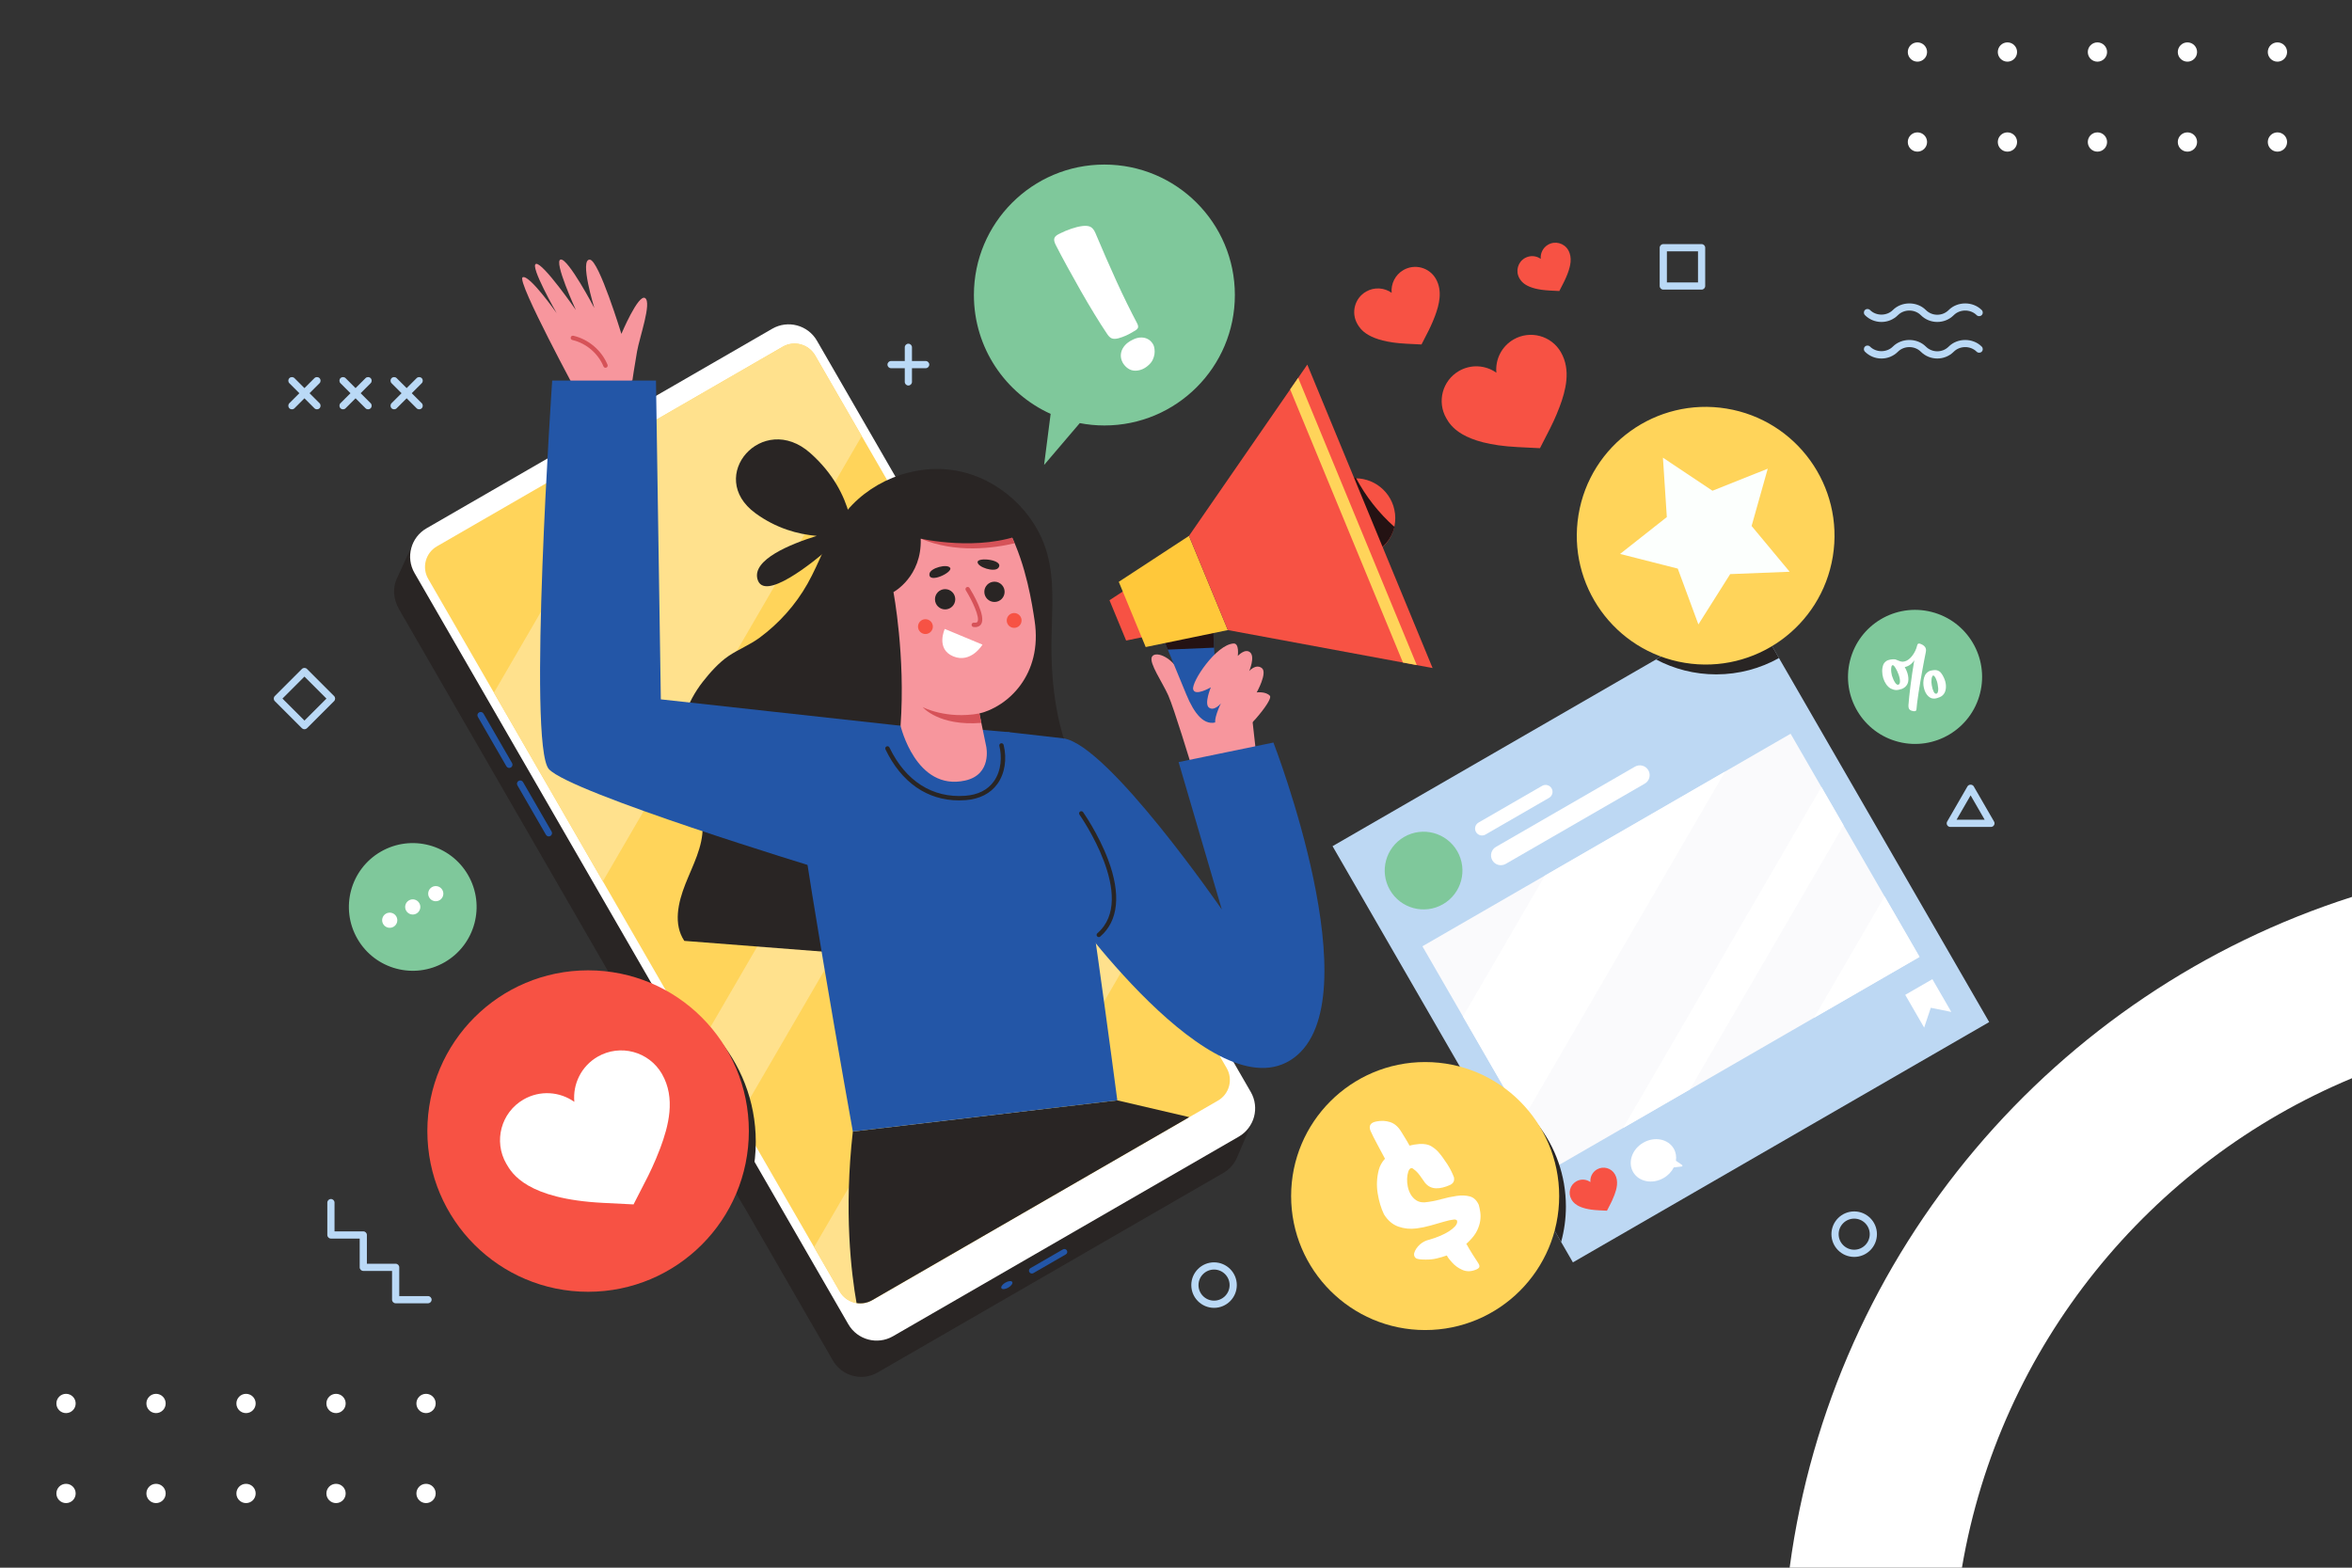 <?xml version="1.0" encoding="utf-8"?>
<!-- Generator: Adobe Illustrator 27.5.0, SVG Export Plug-In . SVG Version: 6.00 Build 0)  -->
<svg version="1.1" xmlns="http://www.w3.org/2000/svg" xmlns:xlink="http://www.w3.org/1999/xlink" x="0px" y="0px"
	 viewBox="0 0 750 500" style="enable-background:new 0 0 750 500;" xml:space="preserve">
<rect x="0" y="0" width="750" height="500" fill="#333333" stroke="none"/>
<g id="BACKGROUND">
	<g>
		<rect style="fill:none;" width="750" height="500"/>
		<path style="fill:none;" d="M0,0v259.55c3.079,0.094,6.165,0.156,9.267,0.156C161.238,259.706,286.78,146.613,306.365,0H0z"/>
		<path style="fill:#FFFFFF;" d="M570.681,500h54.935c12.01-70.75,59.943-129.263,124.385-156.115v-57.819
			C655.344,316.283,584.154,399.008,570.681,500z"/>
		<path style="fill:#FFFFFF;" d="M640.127,13.519c1.698,0,3.074,1.376,3.074,3.074c0,1.698-1.376,3.074-3.074,3.074
			c-1.698,0-3.074-1.376-3.074-3.074C637.052,14.896,638.429,13.519,640.127,13.519z M608.352,45.293
			c0,1.698,1.377,3.074,3.074,3.074s3.074-1.377,3.074-3.074c0-1.698-1.377-3.074-3.074-3.074S608.352,43.595,608.352,45.293z
			 M611.427,13.519c-1.698,0-3.074,1.376-3.074,3.074c0,1.698,1.377,3.074,3.074,3.074s3.074-1.376,3.074-3.074
			C614.501,14.896,613.125,13.519,611.427,13.519z M640.127,42.219c-1.698,0-3.074,1.376-3.074,3.074
			c0,1.698,1.377,3.074,3.074,3.074c1.698,0,3.074-1.377,3.074-3.074C643.201,43.595,641.825,42.219,640.127,42.219z
			 M665.752,16.594c0,1.698,1.376,3.074,3.074,3.074c1.698,0,3.074-1.376,3.074-3.074c0-1.698-1.376-3.074-3.074-3.074
			C667.128,13.519,665.752,14.896,665.752,16.594z M668.826,42.219c-1.698,0-3.074,1.376-3.074,3.074
			c0,1.698,1.376,3.074,3.074,3.074c1.698,0,3.074-1.377,3.074-3.074C671.901,43.595,670.524,42.219,668.826,42.219z
			 M694.452,16.594c0,1.698,1.376,3.074,3.074,3.074c1.698,0,3.074-1.376,3.074-3.074c0-1.698-1.376-3.074-3.074-3.074
			C695.828,13.519,694.452,14.896,694.452,16.594z M697.526,42.219c-1.698,0-3.074,1.376-3.074,3.074
			c0,1.698,1.376,3.074,3.074,3.074c1.698,0,3.074-1.377,3.074-3.074C700.6,43.595,699.224,42.219,697.526,42.219z M723.151,16.594
			c0,1.698,1.377,3.074,3.074,3.074c1.698,0,3.074-1.376,3.074-3.074c0-1.698-1.376-3.074-3.074-3.074
			C724.528,13.519,723.151,14.896,723.151,16.594z M726.226,42.219c-1.698,0-3.074,1.376-3.074,3.074
			c0,1.698,1.377,3.074,3.074,3.074c1.698,0,3.074-1.377,3.074-3.074C729.3,43.595,727.924,42.219,726.226,42.219z"/>
		<path style="fill:#FFFFFF;" d="M49.755,444.55c1.698,0,3.074,1.376,3.074,3.074c0,1.698-1.377,3.074-3.074,3.074
			s-3.074-1.377-3.074-3.074C46.68,445.927,48.057,444.55,49.755,444.55z M17.981,476.324c0,1.698,1.376,3.074,3.074,3.074
			c1.698,0,3.074-1.376,3.074-3.074c0-1.698-1.377-3.074-3.074-3.074C19.357,473.25,17.981,474.626,17.981,476.324z M21.055,444.55
			c-1.698,0-3.074,1.376-3.074,3.074c0,1.698,1.376,3.074,3.074,3.074c1.698,0,3.074-1.377,3.074-3.074
			C24.129,445.927,22.753,444.55,21.055,444.55z M49.755,473.25c-1.698,0-3.074,1.377-3.074,3.074c0,1.698,1.376,3.074,3.074,3.074
			s3.074-1.376,3.074-3.074C52.829,474.626,51.453,473.25,49.755,473.25z M75.38,447.625c0,1.698,1.377,3.074,3.074,3.074
			c1.698,0,3.074-1.377,3.074-3.074c0-1.698-1.376-3.074-3.074-3.074C76.757,444.55,75.38,445.927,75.38,447.625z M78.454,473.25
			c-1.698,0-3.074,1.377-3.074,3.074c0,1.698,1.377,3.074,3.074,3.074c1.698,0,3.074-1.376,3.074-3.074
			C81.529,474.626,80.152,473.25,78.454,473.25z M104.08,447.625c0,1.698,1.376,3.074,3.074,3.074c1.698,0,3.074-1.377,3.074-3.074
			c0-1.698-1.376-3.074-3.074-3.074C105.456,444.55,104.08,445.927,104.08,447.625z M107.154,473.25
			c-1.698,0-3.074,1.377-3.074,3.074c0,1.698,1.376,3.074,3.074,3.074c1.698,0,3.074-1.376,3.074-3.074
			C110.229,474.626,108.852,473.25,107.154,473.25z M132.779,447.625c0,1.698,1.376,3.074,3.074,3.074
			c1.698,0,3.074-1.377,3.074-3.074c0-1.698-1.377-3.074-3.074-3.074C134.156,444.55,132.779,445.927,132.779,447.625z
			 M135.854,473.25c-1.698,0-3.074,1.377-3.074,3.074c0,1.698,1.376,3.074,3.074,3.074c1.698,0,3.074-1.376,3.074-3.074
			C138.928,474.626,137.552,473.25,135.854,473.25z"/>
	</g>
</g>
<g id="OBJECTS">
	<g>
		<path style="fill:#292524;" d="M394.518,361.065c-0.172-0.414-0.367-0.823-0.597-1.221L255.582,120.236
			c-2.88-4.988-9.258-6.697-14.246-3.817l-107.244,61.918l-2.618-4.534l-4.912,10.687c-1.445,3.002-1.097,6.732,0.694,9.835
			l138.338,239.608c2.88,4.988,9.258,6.697,14.246,3.817l110.263-63.66c2.058-1.188,3.558-2.972,4.408-5.009l4.909-11.544
			L394.518,361.065z"/>
		<path style="fill:#FFFFFF;" d="M395.025,362.518l-110.263,63.66c-4.988,2.88-11.366,1.171-14.246-3.817L132.178,182.753
			c-2.88-4.988-1.171-11.366,3.817-14.246l110.263-63.661c4.988-2.88,11.366-1.171,14.246,3.817l138.338,239.608
			C401.722,353.26,400.013,359.638,395.025,362.518z"/>
		<g>
			<path style="fill:#F75244;" d="M178.814,148.117c-0.173,0-0.341-0.089-0.434-0.25c-0.138-0.239-0.056-0.545,0.183-0.683
				l27.944-16.134c0.237-0.138,0.544-0.057,0.683,0.183c0.138,0.239,0.056,0.545-0.183,0.683l-27.944,16.134
				C178.985,148.096,178.899,148.117,178.814,148.117z"/>
		</g>
		<path style="fill:#FFD45A;" d="M278.125,414.683c-3.622,2.091-8.27,0.846-10.361-2.776L136.537,184.615
			c-2.091-3.622-0.846-8.27,2.776-10.361l110.263-63.66c3.622-2.091,8.27-0.846,10.361,2.776l131.227,227.293
			c2.091,3.622,0.846,8.27-2.776,10.361L278.125,414.683z"/>
		<path style="fill:#FFE18D;" d="M365.537,296.274l-59.445,102.263l-27.966,16.146c-3.622,2.091-8.27,0.846-10.361-2.776
			l-8.169-14.148l82.547-142.004L365.537,296.274z M192.234,281.085l82.547-142.005l-14.844-25.711
			c-2.091-3.622-6.739-4.867-10.361-2.776l-42.064,24.286l-50.014,86.04L192.234,281.085z M318.212,214.304l-12.87-22.292
			l-82.547,142.004l12.87,22.292L318.212,214.304z"/>
		<path style="fill:#292524;" d="M356.288,350.952l-84.336,9.941c-2.897,25.592-0.489,45.295,1.184,54.705
			c1.662,0.267,3.421-0.01,4.989-0.916l101.112-58.377L356.288,350.952z"/>
		<path style="fill:#2356A7;" d="M162.904,244.792L162.904,244.792c-0.497,0.287-1.133,0.117-1.42-0.381l-9.106-15.772
			c-0.287-0.497-0.117-1.133,0.381-1.42l0,0c0.497-0.287,1.133-0.117,1.421,0.381l9.106,15.772
			C163.572,243.868,163.402,244.504,162.904,244.792z M175.893,265.209l-9.106-15.772c-0.287-0.497-0.923-0.668-1.42-0.381l0,0
			c-0.497,0.287-0.668,0.923-0.381,1.42l9.106,15.772c0.287,0.497,0.923,0.668,1.42,0.381l0,0
			C176.01,266.342,176.18,265.706,175.893,265.209z M340.206,398.818L340.206,398.818c-0.254-0.441-0.818-0.592-1.258-0.337
			l-10.37,5.987c-0.441,0.254-0.591,0.818-0.337,1.258l0,0c0.254,0.441,0.818,0.591,1.258,0.337l10.37-5.987
			C340.309,399.821,340.46,399.258,340.206,398.818z M320.6,409.073c-0.954,0.551-1.521,1.354-1.266,1.795
			c0.254,0.441,1.234,0.351,2.187-0.199c0.954-0.551,1.52-1.354,1.266-1.795C322.533,408.433,321.554,408.523,320.6,409.073z"/>
		<g>
			<g>
				<path style="fill:#2F2552;" d="M276.886,169.102c0,0-1.866,0.689-4.952,1.252c0.188,2.269,0.056,3.642,0.056,3.642
					L276.886,169.102z"/>
			</g>
			<g>
				<path style="fill:#292524;" d="M270.773,163.912c-1.553-5.635-4.968-12.829-12.394-19.414
					c-15.185-13.466-33.535,7.484-17.477,19.197c6.627,4.834,13.545,6.717,19.527,7.222c-8.432,2.635-20.566,7.565-18.899,13.764
					c2,7.436,17.514-5.089,23.876-10.615C265.954,169.945,267.977,166.71,270.773,163.912z"/>
			</g>
			<path style="fill:#292524;" d="M268.526,303.989l-50.318-3.907c-3.553-5.335-1.998-12.179,0.353-18.142
				c2.351-5.963,5.612-11.863,5.498-18.272c-0.139-7.856-5.321-14.742-6.74-22.47c-1.536-8.365,1.569-17.107,6.819-23.799
				c2.274-2.899,5.128-6.112,8.198-8.184c3.158-2.131,6.75-3.523,9.865-5.819c6.206-4.574,11.461-10.447,15.26-17.16
				c3.95-6.979,6.369-14.821,11.042-21.338c8.053-11.229,22.81-17.221,36.412-14.786c13.602,2.435,25.363,13.174,29.021,26.499
				c2.376,8.656,1.519,17.814,1.36,26.789c-0.27,15.275,1.688,31.015,9.078,44.386L268.526,303.989z"/>
			<path style="fill:#2356A7;" d="M339.204,235.508l-17.273-1.969l-44.088,0.193l-24.864,6.536
				c0.021,15.505,18.973,120.626,18.973,120.626l84.336-9.941C356.288,350.952,345.275,266.61,339.204,235.508z"/>
			<g>
				<g>
					<g>
						<g>
							<path style="fill:#2356A7;" d="M289.345,230.933l-11.502,2.799c0,0,22.334,20.218,33.137,16.852
								c10.803-3.366,10.951-17.045,10.951-17.045l-8.539-0.744L289.345,230.933z"/>
						</g>
						<g>
							<g>
								<path style="fill:#F7969D;" d="M287.165,231.463l-8.109-24.784c0,0-12.905,6.552-15.516-4.374
									c-2.326-9.735,8.306-11.985,14.114-8.068c0,0-14.09-33.161,15.346-40.06c29.437-6.899,35.422,33.902,36.914,43.769
									c2.63,17.379-8.697,27.477-17.607,29.603l2.185,10.576c0,0,1.948,8.89-6.709,10.818
									C292.044,252.447,287.165,231.463,287.165,231.463z"/>
							</g>
						</g>
						<g>
							<path style="fill:#292524;" d="M318.345,181.131c2.042-2.571-6.537-3.54-6.614-1.887
								C311.654,180.898,317.142,182.645,318.345,181.131z"/>
						</g>
						<g>
							<path style="fill:#292524;" d="M296.382,183.023c-0.385,3.26,7.422-0.425,6.618-1.872
								C302.196,179.704,296.609,181.103,296.382,183.023z"/>
						</g>
						<g>
							<g>
								<path style="fill:#292524;" d="M298.141,191.126c-0.004,1.786,1.441,3.238,3.228,3.243c1.786,0.004,3.238-1.441,3.243-3.228
									c0.004-1.786-1.441-3.238-3.227-3.243C299.597,187.895,298.145,189.339,298.141,191.126z"/>
							</g>
						</g>
						<g>
							<g>
								<path style="fill:#292524;" d="M313.878,188.75c-0.004,1.786,1.441,3.238,3.227,3.242c1.787,0.005,3.239-1.441,3.243-3.227
									c0.004-1.787-1.441-3.239-3.228-3.243C315.335,185.518,313.882,186.963,313.878,188.75z"/>
							</g>
						</g>
						<g>
							<path style="fill:#2F2552;" d="M276.15,202.321c0.052,0,0.104-0.007,0.158-0.019c0.4-0.091,0.65-0.489,0.559-0.889
								c-0.441-1.944-1.862-3.624-3.705-4.387c-1.845-0.763-4.035-0.575-5.722,0.488c-0.346,0.22-0.451,0.679-0.233,1.025
								c0.222,0.346,0.679,0.447,1.026,0.233c1.287-0.814,2.955-0.957,4.361-0.375c1.406,0.583,2.487,1.864,2.825,3.347
								C275.498,202.089,275.808,202.324,276.15,202.321z"/>
						</g>
						<g>
							<path style="fill:#D65258;" d="M312.309,227.549c-10.591,1.938-18.082-2.021-18.082-2.021s5.033,6.123,18.703,5.03
								L312.309,227.549z"/>
						</g>
						<g>
							<path style="fill:#F75244;" d="M297.437,200.23c-0.208,1.29-1.423,2.167-2.714,1.958c-1.29-0.208-2.167-1.423-1.958-2.714
								c0.208-1.29,1.423-2.167,2.714-1.958C296.769,197.725,297.646,198.94,297.437,200.23z"/>
						</g>
						<g>
							<path style="fill:#F75244;" d="M325.727,198.265c-0.209,1.29-1.423,2.167-2.714,1.958c-1.29-0.208-2.167-1.424-1.958-2.714
								c0.209-1.29,1.424-2.167,2.714-1.958C325.059,195.76,325.935,196.975,325.727,198.265z"/>
						</g>
					</g>
				</g>
			</g>
			<path style="fill:#D65258;" d="M320.449,167.061l-26.854,4.74c11.176,4.732,23.307,3.046,29.962,1.47
				C322.651,171.137,321.621,169.043,320.449,167.061z"/>
			<path style="fill:#292524;" d="M270.581,176.214c0,0,1.712-19.413,22.939-23.904c21.227-4.491,33.083,17.828,33.083,17.828
				c-14.388,5.908-33.007,1.662-33.007,1.662c0.412,12.171-8.697,17.045-8.697,17.045s3.874,20.305,2.267,42.617
				c0,0-19.684-13.9-25.466-25.565C255.917,194.233,270.581,176.214,270.581,176.214z"/>
		</g>
		<path style="fill:#F7969D;" d="M201.65,121.372c0,0,0.668-4.669,1.495-9.304c0.827-4.634,4.729-15.517,2.577-16.993
			c-2.153-1.476-7.575,11.415-7.575,11.415s-7.14-23.414-10.04-23.675c-3.44-0.309,1.407,15.408,1.407,15.408
			s-8.288-15.791-10.712-15.452c-2.424,0.339,4.83,16.101,4.83,16.101s-10.499-15.151-12.69-14.71
			c-2.191,0.441,6.562,15.714,6.562,15.714s-8.779-12.518-10.854-11.427c-2.076,1.091,18.155,38.353,18.155,38.353L201.65,121.372z"
			/>
		<path style="fill:#FFFFFF;" d="M301.265,200.594c0,0-2.959,6.387,2.704,8.743c5.663,2.356,9.322-3.738,9.322-3.738
			L301.265,200.594z"/>
		<path style="fill:#2356A7;" d="M287.165,231.463l-76.438-8.41l-1.552-101.669H176.08c0,0-7.946,116.345-1.044,123.928
			c6.901,7.583,85.938,31.616,85.938,31.616L287.165,231.463z"/>
		<path style="fill:#F7969D;" d="M375.864,213.87c-2.771-4.663-7.596-6.271-8.56-4.342c-0.965,1.93,3.404,8.142,5.24,12.272
			s7.355,22.359,7.355,22.359l20.553-4.752l-1.415-12.626L375.864,213.87z"/>
		<path style="fill:#2356A7;" d="M339.204,235.508c14.347,2.241,50.405,54.565,50.405,54.565l-13.777-47.011l30.236-6.235
			c0,0,31.801,82.079,6.467,100.607c-25.334,18.529-73.331-49.796-73.331-49.796V235.508z"/>
		<g>
			
				<ellipse transform="matrix(0.994 -0.108 0.108 0.994 -15.357 47.89)" style="fill:#F75244;" cx="432.344" cy="165.049" rx="12.704" ry="12.704"/>
			<path style="fill:#241213;" d="M432.349,152.346c-1.619-0.002-3.264,0.304-4.853,0.96c-1.939,0.8-3.566,2.032-4.835,3.529
				c2.688,6.368,6.24,12.371,10.569,17.76c0.748,0.931,1.545,1.849,2.388,2.718c0.528-0.142,1.054-0.306,1.573-0.52
				c3.892-1.607,6.547-4.928,7.48-8.727C439.664,163.622,435.456,158.276,432.349,152.346z"/>
			<polygon style="fill:#F75244;" points="367.63,182.381 353.789,191.438 359.096,204.294 375.296,200.951 			"/>
			<path style="fill:#2356A7;" d="M371.067,204.001c0,0,4.823,11.683,7.246,17.555c2.424,5.872,5.709,10.382,10.035,8.596
				c3.383-1.396,1.889-5.165,0.165-12.294c-1.684-6.965-1.615-19.638-1.615-19.638L371.067,204.001z"/>
			<path style="fill:#241213;" d="M372.382,207.187l14.751-0.622c-0.256-4.565-0.236-8.345-0.236-8.345l-15.831,5.781
				C371.067,204.001,371.593,205.275,372.382,207.187z"/>
			<polygon style="fill:#FFC83A;" points="379.142,170.915 356.75,185.567 365.335,206.367 391.543,200.958 			"/>
			<polygon style="fill:#F75244;" points="379.142,170.915 391.543,200.958 456.819,213.064 416.872,116.289 			"/>
			<polygon style="fill:#FFD45A;" points="447.367,211.311 451.777,212.129 413.957,120.508 411.408,124.199 			"/>
		</g>
		<path style="fill:#F7969D;" d="M393.346,205.237c-5.572,0.364-13.386,12.172-12.88,14.584c0.506,2.412,5.652-0.607,5.652-0.607
			s-2.251,5.323-0.563,6.503c1.688,1.18,3.779-1.393,3.779-1.393s-2.888,5.69-1.447,7.14c1.441,1.45,5.459-2.316,5.459-2.316
			s-1.334,4.993,0.463,5.633c1.797,0.639,12.41-11.422,11.124-12.869s-4.195-1.075-4.195-1.075s3.551-6.326,1.622-7.772
			c-1.93-1.445-4.02,0.967-4.02,0.967s1.93-4.484,0.322-5.941c-1.608-1.456-3.957,1.117-3.957,1.117
			S395.263,205.111,393.346,205.237z"/>
		<g>
			<path style="fill:#D65258;" d="M193.082,117.294c-0.275,0-0.536-0.163-0.647-0.433c-1.722-4.171-5.523-7.396-9.919-8.417
				c-0.376-0.087-0.611-0.463-0.523-0.84c0.087-0.376,0.462-0.612,0.84-0.523c4.83,1.121,9.005,4.664,10.896,9.247
				c0.148,0.357-0.022,0.767-0.38,0.914C193.261,117.277,193.171,117.294,193.082,117.294z"/>
		</g>
		<g>
			<path style="fill:#D65258;" d="M310.928,200.012c-0.155,0-0.32-0.01-0.497-0.031c-0.384-0.046-0.657-0.396-0.61-0.779
				c0.047-0.384,0.396-0.65,0.779-0.61c0.842,0.102,1.021-0.177,1.079-0.268c0.88-1.378-1.638-6.71-3.708-10.056
				c-0.204-0.329-0.102-0.76,0.227-0.963c0.328-0.201,0.761-0.102,0.963,0.227c0.91,1.47,5.364,8.937,3.697,11.546
				C312.575,199.521,312.015,200.012,310.928,200.012z"/>
		</g>
		<g>
			<path style="fill:#292524;" d="M305.813,255.282c-10.108,0-18.381-5.714-23.45-16.274c-0.168-0.348-0.021-0.767,0.328-0.934
				c0.349-0.167,0.767-0.021,0.934,0.328c5.149,10.726,13.74,16.2,24.183,15.403c4.064-0.309,7.123-1.849,9.09-4.577
				c2.522-3.497,2.571-8.135,1.776-11.31c-0.094-0.375,0.134-0.755,0.509-0.849c0.375-0.095,0.755,0.134,0.849,0.509
				c1.129,4.507,0.381,9.169-1.999,12.469c-2.189,3.035-5.688,4.817-10.119,5.154C307.205,255.256,306.504,255.282,305.813,255.282z
				"/>
		</g>
		<g>
			<path style="fill:#292524;" d="M350.381,298.881c-0.197,0-0.392-0.083-0.531-0.243c-0.253-0.293-0.22-0.735,0.073-0.987
				c12.964-11.172-5.51-37.561-5.698-37.826c-0.224-0.315-0.149-0.753,0.166-0.977c0.315-0.223,0.752-0.148,0.976,0.166
				c0.049,0.068,4.883,6.931,7.975,15.146c4.163,11.063,3.296,19.552-2.505,24.552C350.706,298.825,350.543,298.881,350.381,298.881
				z"/>
		</g>
	</g>
	<g>
		<g>
			<path style="fill:#F75244;" d="M453.283,109.868l-4.882-0.246c-12.288-0.618-14.665-4.737-15.561-6.287
				c-2.088-3.616-0.849-8.241,2.768-10.329c2.643-1.526,5.824-1.275,8.16,0.382c-0.267-2.851,1.107-5.732,3.749-7.258
				c3.616-2.088,8.241-0.849,10.329,2.768c2.255,3.906,1.04,8.421-0.27,11.919c-0.907,2.422-1.949,4.475-2.065,4.701
				L453.283,109.868z"/>
		</g>
		<g>
			<path style="fill:#F75244;" d="M497.232,92.818l-3.039-0.153c-7.648-0.385-9.128-2.948-9.685-3.913
				c-1.299-2.251-0.528-5.129,1.723-6.429c1.645-0.95,3.625-0.794,5.079,0.238c-0.166-1.775,0.689-3.568,2.334-4.517
				c2.251-1.3,5.129-0.528,6.429,1.723c1.403,2.431,0.647,5.241-0.168,7.418c-0.565,1.508-1.213,2.785-1.285,2.926L497.232,92.818z"
				/>
		</g>
		<g>
			<path style="fill:#F75244;" d="M491.06,142.95l-7.132-0.359c-17.95-0.904-21.423-6.92-22.731-9.185
				c-3.05-5.283-1.24-12.039,4.043-15.089c3.86-2.229,8.508-1.863,11.92,0.558c-0.39-4.165,1.616-8.373,5.477-10.602
				c5.283-3.05,12.039-1.24,15.089,4.043c3.294,5.705,1.519,12.302-0.395,17.411c-1.325,3.538-2.847,6.537-3.017,6.867
				L491.06,142.95z"/>
		</g>
	</g>
	<g>
		
			<rect x="452.984" y="221.295" transform="matrix(0.866 -0.5 0.5 0.866 -78.012 304.729)" style="fill:#BDD8F3;" width="153.285" height="153.285"/>
		
			<rect x="465.05" y="262.413" transform="matrix(0.866 -0.5 0.5 0.866 -80.366 307.083)" style="fill:#FAFAFC;" width="135.582" height="82.185"/>
		<g>
			<path style="fill:#F75244;" d="M512.425,386.146l-2.707-0.136c-6.814-0.343-8.133-2.627-8.629-3.487
				c-1.158-2.005-0.471-4.57,1.535-5.728c1.465-0.846,3.23-0.707,4.525,0.212c-0.148-1.581,0.614-3.179,2.079-4.025
				c2.006-1.158,4.57-0.471,5.728,1.535c1.25,2.166,0.577,4.67-0.15,6.61c-0.503,1.343-1.081,2.481-1.145,2.607L512.425,386.146z"/>
		</g>
		<path style="fill:#FFFFFF;" d="M534.42,370.208c0.199-1.327-0.01-2.674-0.696-3.864c-1.795-3.109-6.149-3.955-9.725-1.89
			c-3.576,2.065-5.02,6.259-3.226,9.367c1.795,3.109,6.149,3.955,9.725,1.89c1.461-0.844,2.559-2.045,3.233-3.38l2.522-0.279
			c0.249-0.028,0.331-0.35,0.124-0.492L534.42,370.208z"/>
		<path style="fill:#7FC89B;" d="M464.678,271.464c3.421,5.926,1.391,13.504-4.535,16.925c-5.926,3.421-13.504,1.391-16.925-4.535
			c-3.422-5.926-1.391-13.504,4.535-16.925C453.679,263.508,461.257,265.538,464.678,271.464z"/>
		<path style="fill:#FFFFFF;" d="M493.962,254.467l-20.278,11.708c-1.057,0.61-2.409,0.248-3.02-0.809l0,0
			c-0.61-1.057-0.248-2.409,0.809-3.02l20.278-11.707c1.057-0.61,2.409-0.248,3.02,0.809l0,0
			C495.382,252.504,495.02,253.856,493.962,254.467z"/>
		<path style="fill:#FFFFFF;" d="M524.478,249.934l-44.334,25.596c-1.495,0.863-3.407,0.351-4.271-1.144l0,0
			c-0.863-1.495-0.351-3.407,1.144-4.271l44.334-25.596c1.495-0.863,3.407-0.351,4.271,1.144l0,0
			C526.485,247.159,525.973,249.071,524.478,249.934z"/>
		<polygon style="fill:#FFFFFF;" points="622.23,322.75 615.688,321.417 613.571,327.749 607.537,317.297 616.195,312.298 		"/>
	</g>
	<g>
		<path style="fill:#292524;" d="M547.257,215.085c7.273,0,14.099-1.897,20.024-5.213l-9.602-16.631l-29.602,17.091
			C533.804,213.363,540.328,215.085,547.257,215.085z"/>
		
			<ellipse transform="matrix(0.162 -0.987 0.987 0.162 286.952 680.07)" style="fill:#FFD45A;" cx="543.991" cy="171.04" rx="41.079" ry="41.079"/>
		<polygon style="fill:#FCFFFD;" points="530.275,145.975 546.061,156.516 563.694,149.487 558.547,167.758 570.681,182.356 
			551.714,183.107 541.58,199.158 535.004,181.351 516.608,176.673 531.511,164.917 		"/>
	</g>
	<g>
		<path style="fill:#7FC89B;" d="M113.982,299.44c-5.622-9.738-2.286-22.191,7.453-27.813c9.738-5.622,22.191-2.286,27.813,7.453
			c5.622,9.738,2.286,22.191-7.452,27.813C132.057,312.515,119.605,309.179,113.982,299.44z"/>
		<path style="fill:#FFFFFF;" d="M133.71,288.051c0.668,1.157,0.272,2.636-0.885,3.304c-1.157,0.668-2.636,0.272-3.304-0.885
			c-0.668-1.157-0.271-2.636,0.885-3.304C131.563,286.497,133.042,286.894,133.71,288.051z M123.067,291.403
			c-1.157,0.668-1.553,2.147-0.885,3.304c0.668,1.157,2.147,1.553,3.304,0.885c1.157-0.668,1.553-2.147,0.885-3.304
			C125.703,291.131,124.223,290.735,123.067,291.403z M140.164,287.117c1.157-0.668,1.553-2.147,0.885-3.304
			c-0.668-1.157-2.147-1.553-3.304-0.885c-1.157,0.668-1.553,2.147-0.885,3.304C137.528,287.389,139.007,287.785,140.164,287.117z"
			/>
	</g>
	<g>
		<path style="fill:#7FC89B;" d="M352.164,52.485c-22.979,0-41.608,18.628-41.608,41.608c0,16.867,10.042,31.379,24.469,37.911
			l-2.089,16.295l11.377-13.349c2.543,0.486,5.166,0.75,7.851,0.75c22.979,0,41.608-18.628,41.608-41.608
			S375.143,52.485,352.164,52.485z"/>
		<g>
			<path style="fill:#FFFFFF;" d="M347.773,72.38c0.601,0.329,1.098,0.95,1.495,1.862c1.073,2.557,2.177,5.134,3.309,7.732
				c1.132,2.597,2.268,5.146,3.408,7.644c1.138,2.498,2.264,4.879,3.378,7.14c1.115,2.263,2.176,4.349,3.186,6.259
				c0.359,0.663,0.462,1.182,0.305,1.556c-0.156,0.376-0.604,0.753-1.341,1.133c-0.846,0.523-1.661,0.961-2.446,1.314
				c-0.787,0.353-1.593,0.644-2.424,0.871c-0.877,0.225-1.583,0.235-2.115,0.033c-0.534-0.202-1.074-0.738-1.62-1.608
				c-1.144-1.696-2.444-3.732-3.897-6.113c-1.455-2.379-2.915-4.858-4.384-7.438c-1.468-2.578-2.9-5.142-4.294-7.692
				c-1.397-2.549-2.619-4.854-3.669-6.915c-0.514-0.992-0.653-1.761-0.413-2.305c0.239-0.543,0.904-1.045,1.993-1.505
				c0.966-0.492,2.086-0.957,3.359-1.395c1.272-0.437,2.457-0.725,3.554-0.866C346.299,71.953,347.171,72.051,347.773,72.38z
				 M357.544,114.508c-0.184-0.703-0.189-1.426-0.011-2.172c0.177-0.744,0.556-1.459,1.138-2.145
				c0.581-0.687,1.392-1.285,2.435-1.798c0.866-0.448,1.677-0.693,2.433-0.74c0.757-0.045,1.426,0.048,2.007,0.277
				c0.582,0.23,1.066,0.547,1.452,0.95c0.386,0.406,0.667,0.81,0.844,1.215c0.132,0.306,0.233,0.718,0.303,1.241
				c0.071,0.524,0.066,1.067-0.014,1.632c-0.081,0.566-0.26,1.149-0.54,1.753c-0.281,0.602-0.707,1.16-1.279,1.673
				c-1.199,1.124-2.532,1.731-3.996,1.825c-1.464,0.094-2.73-0.507-3.799-1.802C358.053,115.848,357.729,115.211,357.544,114.508z"
				/>
		</g>
	</g>
	<g>
		
			<ellipse transform="matrix(0.245 -0.97 0.97 0.245 251.568 755.005)" style="fill:#7FC89B;" cx="610.356" cy="216.043" rx="21.369" ry="21.369"/>
		<g>
			<path style="fill:#FFFFFF;" d="M613.572,210.636c-0.197,1.031-0.4,2.124-0.609,3.28c-0.21,1.154-0.416,2.342-0.621,3.562
				c-0.206,1.219-0.393,2.384-0.563,3.49c-0.169,1.107-0.313,2.13-0.431,3.066c-0.12,0.935-0.2,1.699-0.242,2.291
				c-0.069,0.256-0.161,0.407-0.279,0.449c-0.118,0.042-0.319,0.062-0.604,0.061c-0.522-0.067-0.932-0.222-1.232-0.467
				c-0.299-0.244-0.443-0.703-0.432-1.377c0.043-0.676,0.121-1.567,0.233-2.675c0.111-1.107,0.252-2.315,0.423-3.623
				c0.171-1.308,0.358-2.666,0.561-4.077c0.204-1.41,0.419-2.757,0.646-4.039c-0.354,0.572-0.794,1.046-1.318,1.424
				c-0.524,0.378-1.1,0.631-1.726,0.759c0.23,0.401,0.439,0.827,0.626,1.278c0.185,0.452,0.325,0.91,0.417,1.373
				c0.092,0.464,0.134,0.925,0.121,1.381c-0.01,0.457-0.101,0.886-0.272,1.284c-0.344,0.734-0.924,1.275-1.737,1.629
				c-0.3,0.089-0.616,0.175-0.951,0.262c-0.335,0.084-0.661,0.127-0.978,0.124c-0.26-0.015-0.54-0.066-0.84-0.151
				c-0.299-0.087-0.579-0.196-0.84-0.329c-0.542-0.303-1.021-0.75-1.434-1.335c-0.415-0.587-0.733-1.242-0.957-1.962
				c-0.225-0.722-0.34-1.469-0.345-2.243c-0.005-0.773,0.126-1.494,0.389-2.165c0.133-0.292,0.338-0.566,0.616-0.818
				c0.28-0.252,0.559-0.427,0.838-0.522c0.452-0.143,0.876-0.233,1.271-0.27c0.396-0.037,0.757-0.033,1.084,0.012
				c0.33,0.111,0.783,0.29,1.362,0.54c0.684,0.289,1.408,0.256,2.169-0.101c0.315-0.148,0.644-0.372,0.989-0.671
				c0.345-0.298,0.672-0.659,0.979-1.078c0.309-0.419,0.591-0.891,0.847-1.416c0.257-0.523,0.453-1.074,0.586-1.651
				c0.122-0.654,0.509-0.837,1.161-0.545c0.596,0.221,1.051,0.539,1.363,0.951c0.313,0.414,0.399,0.96,0.258,1.641
				C613.945,208.717,613.769,209.604,613.572,210.636z M603.177,212.508c-0.07,0.225-0.114,0.504-0.129,0.836
				c-0.016,0.337-0.001,0.694,0.045,1.075c0.046,0.384,0.114,0.74,0.205,1.073c0.294,0.912,0.623,1.642,0.986,2.182
				c0.362,0.541,0.701,0.781,1.014,0.715c0.32-0.049,0.506-0.35,0.558-0.896c0.051-0.547-0.082-1.296-0.397-2.249
				c-0.146-0.397-0.303-0.783-0.468-1.156c-0.165-0.372-0.336-0.699-0.515-0.98c-0.166-0.287-0.333-0.525-0.499-0.712
				c-0.167-0.188-0.333-0.266-0.5-0.236C603.348,212.168,603.247,212.283,603.177,212.508z M619.431,215.324
				c0.139,0.228,0.27,0.474,0.389,0.739c0.184,0.379,0.335,0.77,0.454,1.176c0.119,0.408,0.195,0.823,0.229,1.244
				c0.036,0.422,0.023,0.842-0.036,1.259c-0.059,0.419-0.181,0.814-0.365,1.188c-0.366,0.695-0.919,1.181-1.66,1.459
				c-0.297,0.122-0.595,0.222-0.891,0.301c-0.295,0.081-0.586,0.118-0.871,0.116c-0.428,0.013-0.83-0.092-1.209-0.316
				c-0.379-0.222-0.717-0.525-1.01-0.906c-0.295-0.381-0.537-0.828-0.727-1.346c-0.19-0.516-0.318-1.055-0.384-1.618
				c-0.067-0.563-0.058-1.134,0.023-1.717c0.082-0.579,0.256-1.13,0.523-1.652c0.145-0.267,0.357-0.52,0.638-0.757
				c0.281-0.236,0.557-0.409,0.829-0.515c0.355-0.106,0.724-0.182,1.107-0.227c0.383-0.045,0.701-0.049,0.955-0.014
				c0.354,0.063,0.661,0.177,0.924,0.342c0.263,0.166,0.478,0.367,0.647,0.603C619.148,214.882,619.292,215.097,619.431,215.324z
				 M616.137,215.773c-0.088,0.211-0.154,0.469-0.201,0.78c-0.046,0.31-0.063,0.642-0.053,0.993
				c0.011,0.353,0.049,0.684,0.114,0.999c0.065,0.43,0.149,0.815,0.253,1.154c0.105,0.34,0.227,0.645,0.365,0.915
				c0.25,0.49,0.531,0.703,0.846,0.639c0.275-0.043,0.459-0.324,0.551-0.844c0.092-0.52,0.051-1.205-0.123-2.055
				c-0.047-0.341-0.128-0.69-0.243-1.05c-0.115-0.357-0.241-0.677-0.378-0.957c-0.136-0.28-0.278-0.502-0.423-0.668
				c-0.146-0.168-0.274-0.243-0.384-0.229C616.333,215.456,616.225,215.564,616.137,215.773z"/>
		</g>
	</g>
	<path style="fill:#FFFFFF;" d="M538.874,347.472l-21.283,12.288l63.218-108.753l7.046,12.204L538.874,347.472z M492.639,279.267
		l-26.124,44.941l19.018,32.94l64.551-111.046L492.639,279.267z M600.957,285.904l-22.508,38.72l33.647-19.426L600.957,285.904z"/>
	<g>
		<path style="fill:#292524;" d="M236.912,384.254c2.63-6.169,4.089-12.957,4.089-20.087c0-26.21-19.675-47.81-45.059-50.874
			L236.912,384.254z"/>
		<g>
			<circle style="fill:#F75244;" cx="187.533" cy="360.74" r="51.261"/>
		</g>
		<g>
			<path style="fill:#FFFFFF;" d="M202.024,384.136l-9.689-0.488c-24.387-1.228-29.105-9.401-30.882-12.479
				c-4.144-7.177-1.684-16.356,5.493-20.499c5.245-3.028,11.559-2.53,16.195,0.758c-0.53-5.659,2.196-11.376,7.441-14.404
				c7.177-4.144,16.356-1.684,20.499,5.493c4.475,7.751,2.064,16.713-0.536,23.655c-1.8,4.807-3.868,8.881-4.098,9.329
				L202.024,384.136z"/>
		</g>
	</g>
	<g>
		<path style="fill:#292524;" d="M467.408,343.457l30.401,52.656c0.985-3.601,1.522-7.387,1.522-11.301
			C499.33,364.945,485.774,348.247,467.408,343.457z"/>
		<circle style="fill:#FFD45A;" cx="454.448" cy="381.469" r="42.739"/>
		<g>
			<path style="fill:#FFFFFF;" d="M439.086,364.785c-0.875-1.618-1.564-2.996-2.069-4.137c-0.636-1.643,0.015-2.638,1.95-2.983
				c1.512-0.291,2.95-0.218,4.316,0.219s2.525,1.425,3.48,2.963c0.398,0.663,0.841,1.384,1.332,2.168
				c0.49,0.782,0.947,1.571,1.373,2.366c0.875-0.239,1.922-0.411,3.143-0.518c1.618-0.079,2.869,0.153,3.758,0.696
				c0.888,0.544,1.625,1.135,2.208,1.77c0.449,0.505,0.934,1.108,1.451,1.81c0.518,0.703,1.015,1.426,1.492,2.168
				c0.476,0.743,0.895,1.48,1.253,2.207c0.357,0.729,0.642,1.387,0.855,1.969c0.238,1.141-0.187,1.962-1.273,2.466
				c-0.769,0.345-1.526,0.609-2.269,0.795c-0.741,0.187-1.451,0.272-2.127,0.259c-0.677-0.013-1.313-0.159-1.909-0.438
				c-0.596-0.279-1.148-0.723-1.651-1.333c-0.45-0.661-0.995-1.431-1.63-2.306c-0.636-0.875-1.286-1.539-1.948-1.988
				c-0.319-0.319-0.623-0.438-0.915-0.36c-0.371,0.16-0.656,0.551-0.855,1.173c-0.2,0.624-0.318,1.341-0.359,2.148
				c-0.04,0.81,0.034,1.665,0.219,2.566c0.186,0.903,0.497,1.729,0.934,2.487c0.438,0.755,1.021,1.379,1.75,1.868
				c0.73,0.491,1.625,0.71,2.685,0.657c1.697-0.16,3.427-0.484,5.19-0.975c1.763-0.491,3.434-0.848,5.012-1.073
				c1.577-0.226,2.983-0.172,4.216,0.159c1.235,0.332,2.183,1.227,2.844,2.684c0.186,0.664,0.345,1.433,0.476,2.307
				c0.133,0.876,0.128,1.81-0.019,2.804c-0.146,0.996-0.477,2.03-0.995,3.102c-0.516,1.076-1.319,2.155-2.407,3.242l-0.516,0.516
				c-0.292,0.293-0.464,0.439-0.518,0.439c0.61,1.086,1.266,2.194,1.969,3.32c0.702,1.129,1.332,2.103,1.889,2.924
				c0.345,0.556,0.424,0.995,0.238,1.313c-0.186,0.318-0.677,0.609-1.471,0.875c-1.38,0.477-2.691,0.438-3.938-0.12
				c-1.245-0.556-2.32-1.338-3.221-2.346c-0.345-0.398-0.656-0.762-0.934-1.094c-0.279-0.33-0.525-0.708-0.736-1.133
				c-1.061,0.371-2.148,0.691-3.263,0.954c-1.113,0.266-2.319,0.385-3.618,0.357c-1.697,0-2.718-0.172-3.063-0.516
				c-0.425-0.371-0.583-0.875-0.477-1.512c0.132-0.504,0.364-1,0.695-1.491c0.333-0.491,0.717-0.926,1.155-1.313
				c0.438-0.384,0.92-0.709,1.451-0.975c0.531-0.265,1.061-0.45,1.591-0.556c1.273-0.37,2.448-0.788,3.521-1.253
				c1.073-0.463,2.001-0.954,2.784-1.47c0.782-0.518,1.393-1.021,1.83-1.512s0.67-0.962,0.695-1.412
				c0.053-0.583-0.318-0.836-1.114-0.757c-0.795,0.08-1.829,0.306-3.102,0.677c-1.273,0.372-2.684,0.776-4.236,1.214
				c-1.551,0.438-3.057,0.75-4.514,0.935c-2.016,0.263-3.943,0.072-5.787-0.577c-1.844-0.651-3.375-1.957-4.594-3.919
				c-0.927-1.935-1.598-4.17-2.009-6.702c-0.411-2.532-0.283-5.057,0.378-7.578c0.16-0.583,0.397-1.165,0.716-1.749
				c0.319-0.584,0.729-1.154,1.232-1.711C440.81,367.994,439.961,366.403,439.086,364.785z"/>
		</g>
	</g>
	
	<g>
		<g>
			<path style="fill:#BAD9F6;" d="M137.633,414.524c0,0.635-0.514,1.148-1.148,1.148h-10.321c-0.635,0-1.148-0.514-1.148-1.148
				v-9.172h-9.171c-0.634,0-1.148-0.514-1.148-1.148v-9.171h-9.172c-0.635,0-1.149-0.514-1.149-1.148v-10.32
				c0-0.635,0.514-1.149,1.149-1.149c0.635,0,1.148,0.514,1.148,1.149v9.172h9.172c0.635,0,1.148,0.514,1.148,1.148v9.171h9.171
				c0.635,0,1.148,0.513,1.148,1.149v9.172h9.172C137.12,413.376,137.633,413.889,137.633,414.524z"/>
		</g>
		<path style="fill:#BAD9F6;" d="M599.951,102.687c-1.989,0-3.859-0.774-5.264-2.18c-0.449-0.449-0.449-1.175,0-1.624
			c0.449-0.449,1.175-0.449,1.624,0c1.945,1.943,5.335,1.946,7.279,0c2.813-2.814,7.718-2.812,10.528,0
			c2.008,2.006,5.274,2.004,7.28,0c2.809-2.812,7.715-2.814,10.528,0c0.449,0.448,0.449,1.175,0,1.624
			c-0.449,0.448-1.175,0.448-1.624,0c-1.945-1.945-5.336-1.945-7.28,0c-2.901,2.904-7.625,2.904-10.528,0
			c-1.944-1.945-5.336-1.945-7.28,0C603.809,101.913,601.94,102.687,599.951,102.687z M605.214,112.166
			c1.945-1.945,5.336-1.945,7.28,0c2.903,2.903,7.627,2.903,10.528,0c1.944-1.945,5.336-1.945,7.28,0
			c0.448,0.449,1.175,0.449,1.624,0c0.449-0.448,0.449-1.175,0-1.624c-2.814-2.814-7.719-2.811-10.528,0
			c-2.007,2.005-5.273,2.005-7.28,0c-2.81-2.811-7.716-2.814-10.528,0c-1.945,1.946-5.335,1.944-7.279,0
			c-0.448-0.449-1.175-0.449-1.624,0c-0.449,0.449-0.449,1.176,0,1.624c1.405,1.406,3.275,2.18,5.264,2.18
			C601.94,114.346,603.809,113.573,605.214,112.166z"/>
		<g>
			<path style="fill:#BAD9F6;" d="M97.082,232.592c-0.305,0-0.597-0.121-0.812-0.336l-8.636-8.638c-0.449-0.448-0.449-1.175,0-1.624
				l8.636-8.636c0.449-0.449,1.175-0.449,1.624,0l8.636,8.636c0.448,0.449,0.448,1.175,0,1.624l-8.636,8.638
				C97.679,232.471,97.388,232.592,97.082,232.592z M90.07,222.806l7.012,7.013l7.013-7.013l-7.013-7.012L90.07,222.806z"/>
		</g>
		<g>
			<path style="fill:#BAD9F6;" d="M542.601,92.37h-12.214c-0.635,0-1.148-0.514-1.148-1.148V79.008c0-0.635,0.513-1.148,1.148-1.148
				h12.214c0.635,0,1.148,0.513,1.148,1.148v12.213C543.749,91.857,543.236,92.37,542.601,92.37z M531.536,90.074h9.917v-9.917
				h-9.917V90.074z"/>
		</g>
		<g>
			<path style="fill:#BAD9F6;" d="M387.133,417.126c-4,0-7.255-3.254-7.255-7.255c0-4.001,3.254-7.256,7.255-7.256
				c4.001,0,7.256,3.254,7.256,7.256C394.388,413.872,391.134,417.126,387.133,417.126z M387.133,404.912
				c-2.734,0-4.958,2.225-4.958,4.959c0,2.734,2.224,4.958,4.958,4.958c2.734,0,4.959-2.224,4.959-4.958
				C392.092,407.137,389.867,404.912,387.133,404.912z"/>
		</g>
		<g>
			<path style="fill:#BAD9F6;" d="M591.26,400.883c-4.001,0-7.255-3.254-7.255-7.255c0-4,3.254-7.255,7.255-7.255
				c4,0,7.255,3.254,7.255,7.255C598.515,397.629,595.26,400.883,591.26,400.883z M591.26,388.67c-2.734,0-4.958,2.224-4.958,4.958
				c0,2.734,2.225,4.959,4.958,4.959c2.735,0,4.958-2.225,4.958-4.959C596.218,390.894,593.995,388.67,591.26,388.67z"/>
		</g>
		<g>
			<path style="fill:#BAD9F6;" d="M634.862,263.745h-12.956c-0.41,0-0.789-0.219-0.995-0.574c-0.205-0.355-0.205-0.793,0-1.148
				l6.477-11.22c0.41-0.711,1.579-0.711,1.989,0l6.479,11.22c0.205,0.356,0.205,0.793,0,1.148
				C635.652,263.526,635.272,263.745,634.862,263.745z M623.895,261.448h8.977l-4.489-7.775L623.895,261.448z"/>
		</g>
		<path style="fill:#BAD9F6;" d="M101.888,122.228l-3.182,3.182l3.182,3.181c0.448,0.449,0.448,1.175,0,1.624
			c-0.225,0.224-0.518,0.337-0.812,0.337s-0.588-0.112-0.812-0.337l-3.182-3.182l-3.182,3.182c-0.224,0.224-0.518,0.337-0.812,0.337
			s-0.588-0.112-0.812-0.337c-0.449-0.448-0.449-1.175,0-1.624l3.181-3.181l-3.181-3.182c-0.449-0.449-0.449-1.175,0-1.624
			c0.449-0.448,1.175-0.448,1.624,0l3.182,3.182l3.182-3.182c0.449-0.448,1.175-0.448,1.624,0
			C102.336,121.053,102.336,121.779,101.888,122.228z M118.182,120.604c-0.448-0.448-1.175-0.448-1.623,0l-3.182,3.182l-3.182-3.182
			c-0.448-0.448-1.175-0.448-1.624,0c-0.448,0.449-0.448,1.175,0,1.624l3.182,3.182l-3.182,3.181c-0.448,0.449-0.448,1.175,0,1.624
			c0.224,0.224,0.518,0.337,0.812,0.337s0.588-0.112,0.812-0.337l3.182-3.182l3.182,3.182c0.224,0.224,0.518,0.337,0.812,0.337
			c0.294,0,0.588-0.112,0.812-0.337c0.449-0.448,0.449-1.175,0-1.624l-3.182-3.181l3.182-3.182
			C118.631,121.779,118.631,121.053,118.182,120.604z M131.295,125.409l3.182-3.182c0.449-0.449,0.449-1.175,0-1.624
			c-0.449-0.448-1.175-0.448-1.624,0l-3.182,3.182l-3.182-3.182c-0.448-0.448-1.175-0.448-1.624,0c-0.448,0.449-0.448,1.175,0,1.624
			l3.182,3.182l-3.182,3.181c-0.448,0.449-0.448,1.175,0,1.624c0.224,0.224,0.518,0.337,0.812,0.337
			c0.294,0,0.588-0.112,0.812-0.337l3.182-3.182l3.182,3.182c0.225,0.224,0.518,0.337,0.812,0.337s0.588-0.112,0.812-0.337
			c0.449-0.448,0.449-1.175,0-1.624L131.295,125.409z"/>
		<path style="fill:#BAD9F6;" d="M295.177,115.141h-4.369v-4.37c0-0.634-0.513-1.148-1.148-1.148c-0.635,0-1.148,0.514-1.148,1.148
			v4.37h-4.369c-0.635,0-1.148,0.514-1.148,1.148c0,0.635,0.513,1.148,1.148,1.148h4.369v4.369c0,0.634,0.513,1.148,1.148,1.148
			c0.635,0,1.148-0.514,1.148-1.148v-4.369h4.369c0.634,0,1.148-0.514,1.148-1.148C296.325,115.655,295.811,115.141,295.177,115.141
			z"/>
	</g>
</g>
</svg>

